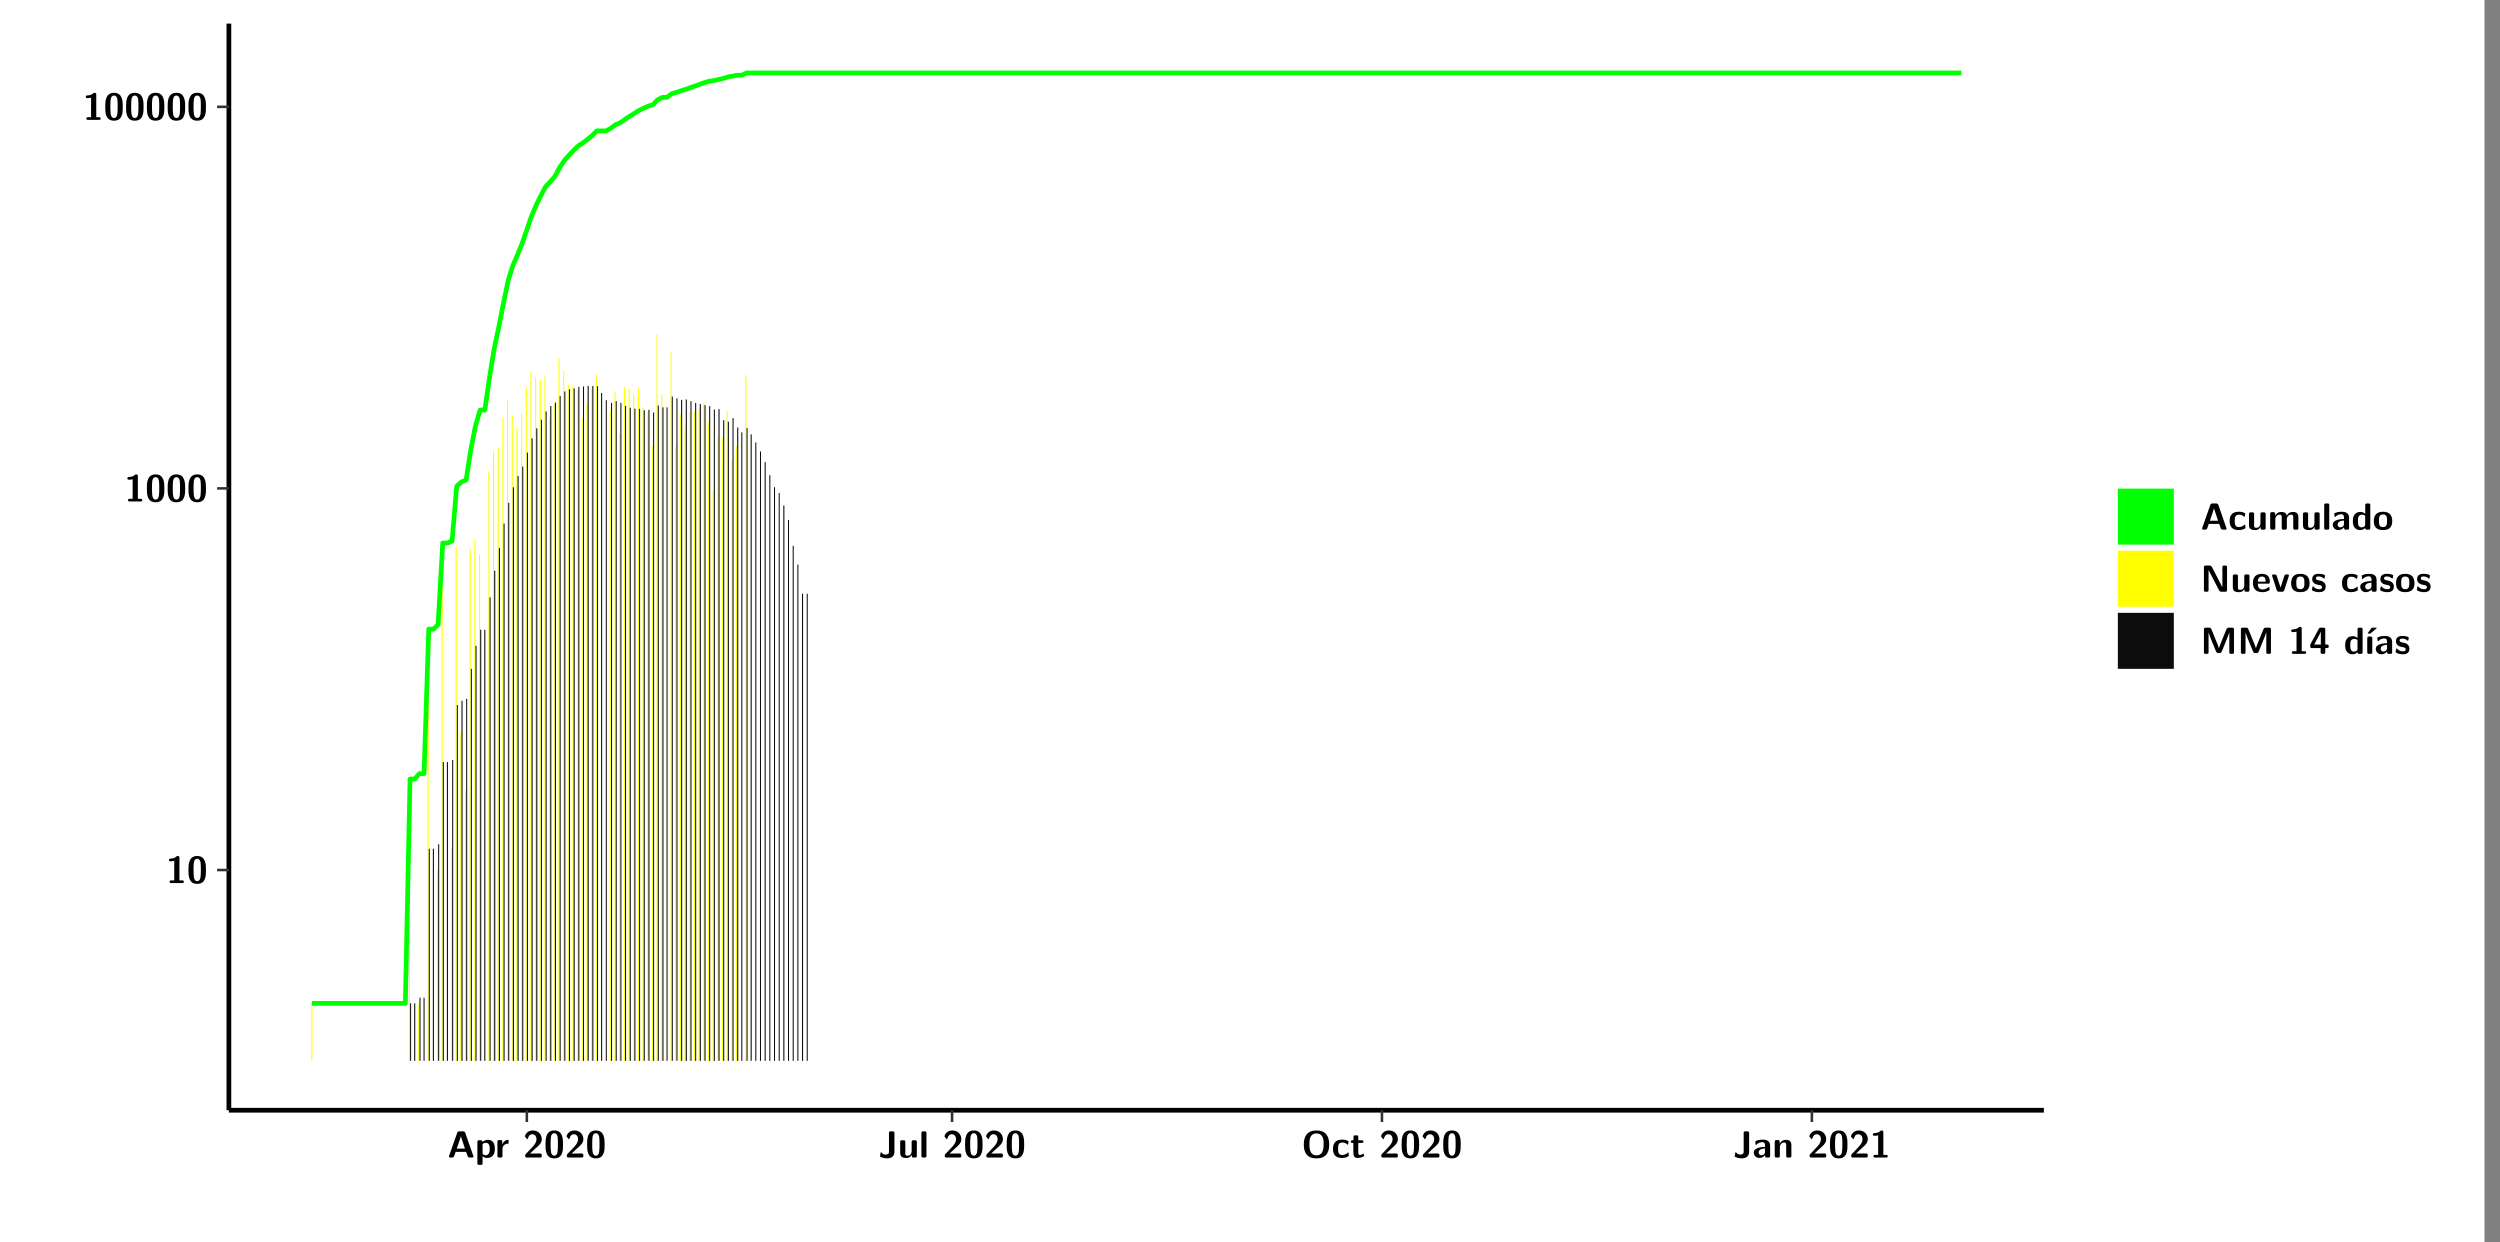 <?xml version="1.0" encoding="UTF-8"?>
<svg xmlns="http://www.w3.org/2000/svg" xmlns:xlink="http://www.w3.org/1999/xlink" width="579.653pt" height="288pt" viewBox="0 0 579.653 288" version="1.1">
<rect x="0" y="0" width="579.653" height="288" fill="#808080" stroke="none"/>
<defs>
<g>
<symbol overflow="visible" id="glyph0-0">
<path style="stroke:none;" d=""/>
</symbol>
<symbol overflow="visible" id="glyph0-1">
<path style="stroke:none;" d="M 3.109 -5.859 C 3.109 -6.016 3.109 -6.281 2.719 -6.281 C 2.547 -6.281 2.516 -6.266 2.406 -6.156 C 2.25 -6.016 1.922 -5.688 1.047 -5.672 C 0.891 -5.672 0.672 -5.609 0.672 -5.359 C 0.672 -5.047 0.969 -5.047 1.094 -5.047 C 1.344 -5.047 1.656 -5.078 1.906 -5.156 L 1.906 -0.625 L 1.234 -0.625 C 1.109 -0.625 0.812 -0.625 0.812 -0.312 C 0.812 0 1.109 0 1.234 0 L 3.719 0 C 3.828 0 4.141 0 4.141 -0.312 C 4.141 -0.625 3.828 -0.625 3.719 -0.625 L 3.109 -0.625 Z M 3.109 -5.859 "/>
</symbol>
<symbol overflow="visible" id="glyph0-2">
<path style="stroke:none;" d="M 4.438 -3 C 4.438 -4.203 4.438 -6.281 2.406 -6.281 C 0.375 -6.281 0.375 -4.219 0.375 -3 C 0.375 -1.812 0.375 0.188 2.406 0.188 C 4.438 0.188 4.438 -1.781 4.438 -3 Z M 2.406 -0.438 C 1.75 -0.438 1.656 -1.25 1.625 -1.484 C 1.562 -1.953 1.562 -2.766 1.562 -3.125 C 1.562 -3.641 1.562 -4.203 1.625 -4.641 C 1.641 -4.875 1.734 -5.641 2.406 -5.641 C 3.047 -5.641 3.156 -4.906 3.188 -4.734 C 3.25 -4.281 3.25 -3.594 3.25 -3.125 C 3.25 -2.625 3.25 -1.953 3.188 -1.469 C 3.156 -1.234 3.062 -0.438 2.406 -0.438 Z M 2.406 -0.438 "/>
</symbol>
<symbol overflow="visible" id="glyph0-3">
<path style="stroke:none;" d="M 4.156 -5.703 C 4.031 -6.078 3.766 -6.078 3.594 -6.078 L 2.828 -6.078 C 2.641 -6.078 2.391 -6.078 2.266 -5.703 L 0.406 -0.406 C 0.375 -0.297 0.375 -0.281 0.375 -0.234 C 0.375 0 0.594 0 0.703 0 L 1.031 0 C 1.188 0 1.453 0 1.578 -0.344 L 1.922 -1.328 L 4.344 -1.328 L 4.641 -0.484 C 4.75 -0.172 4.812 0 5.234 0 L 5.703 0 C 5.828 0 6.047 0 6.047 -0.234 C 6.047 -0.281 6.047 -0.297 6 -0.406 Z M 2.812 -3.938 C 2.938 -4.328 3.062 -4.656 3.125 -4.969 L 3.141 -4.969 C 3.188 -4.766 3.188 -4.75 3.25 -4.547 L 4.078 -2.078 L 2.188 -2.078 Z M 2.812 -3.938 "/>
</symbol>
<symbol overflow="visible" id="glyph0-4">
<path style="stroke:none;" d="M 1.734 -0.344 C 2.125 0.094 2.609 0.094 2.719 0.094 C 4.578 0.094 4.578 -1.594 4.578 -2.031 C 4.578 -2.453 4.578 -4.109 3 -4.109 C 2.484 -4.109 2.016 -3.906 1.703 -3.609 C 1.703 -3.922 1.578 -4.016 1.281 -4.016 L 0.953 -4.016 C 0.641 -4.016 0.531 -3.922 0.531 -3.594 L 0.531 1.281 C 0.531 1.594 0.625 1.703 0.953 1.703 L 1.312 1.703 C 1.641 1.703 1.734 1.594 1.734 1.281 Z M 1.734 -3.141 C 1.828 -3.219 2.109 -3.422 2.484 -3.422 C 3.391 -3.422 3.391 -2.391 3.391 -2 C 3.391 -1.656 3.391 -0.531 2.406 -0.531 C 2.203 -0.531 2.047 -0.609 1.938 -0.688 C 1.734 -0.828 1.734 -0.875 1.734 -1.031 Z M 1.734 -3.141 "/>
</symbol>
<symbol overflow="visible" id="glyph0-5">
<path style="stroke:none;" d="M 1.703 -2.016 C 1.703 -2.844 2.391 -3.188 2.938 -3.219 C 3.109 -3.234 3.125 -3.234 3.125 -3.469 L 3.125 -3.875 C 3.125 -4.047 3.125 -4.109 2.969 -4.109 C 2.719 -4.109 2.078 -4.031 1.672 -3.078 L 1.656 -3.078 L 1.656 -3.641 C 1.656 -3.922 1.594 -4.062 1.234 -4.062 L 0.953 -4.062 C 0.641 -4.062 0.531 -3.969 0.531 -3.641 L 0.531 -0.422 C 0.531 -0.109 0.625 0 0.953 0 L 1.281 0 C 1.609 0 1.703 -0.109 1.703 -0.422 Z M 1.703 -2.016 "/>
</symbol>
<symbol overflow="visible" id="glyph0-6">
<path style="stroke:none;" d="M 0.562 -0.75 C 0.484 -0.656 0.484 -0.641 0.484 -0.484 L 0.484 -0.422 C 0.484 -0.109 0.578 0 0.906 0 L 3.906 0 C 4.25 0 4.328 -0.109 4.328 -0.422 L 4.328 -0.531 C 4.328 -0.672 4.328 -0.828 4.141 -0.906 C 4.078 -0.953 3.797 -0.953 3.625 -0.953 C 3.438 -0.953 3.219 -0.938 3.031 -0.938 L 1.609 -0.938 L 2.766 -2.031 C 2.906 -2.141 3.234 -2.422 3.359 -2.547 C 3.844 -3.016 4.328 -3.484 4.328 -4.266 C 4.328 -5.328 3.562 -6.281 2.266 -6.281 C 1.969 -6.281 1.469 -6.234 1.047 -5.891 C 0.969 -5.828 0.562 -5.516 0.406 -4.922 L 0.844 -4.359 C 0.891 -4.297 0.922 -4.266 0.984 -4.266 C 1.062 -4.266 1.078 -4.328 1.109 -4.422 C 1.281 -5.031 1.578 -5.406 2.141 -5.406 C 2.828 -5.406 3.109 -4.781 3.109 -4.25 C 3.109 -3.688 2.766 -3.094 2.25 -2.531 Z M 0.562 -0.75 "/>
</symbol>
<symbol overflow="visible" id="glyph0-7">
<path style="stroke:none;" d="M 3.75 -5.656 C 3.75 -5.938 3.688 -6.078 3.328 -6.078 L 2.906 -6.078 C 2.562 -6.078 2.484 -5.969 2.484 -5.656 L 2.484 -1.359 C 2.484 -1.172 2.484 -0.688 1.703 -0.688 C 1.203 -0.688 0.922 -0.969 0.797 -1.125 C 0.734 -1.203 0.703 -1.234 0.656 -1.234 C 0.562 -1.234 0.547 -1.141 0.531 -1.062 C 0.484 -0.781 0.406 -0.328 0.406 -0.297 C 0.406 -0.203 0.453 -0.188 0.625 -0.109 C 1.141 0.109 1.672 0.188 2.062 0.188 C 3 0.188 3.75 -0.281 3.75 -1.312 Z M 3.75 -5.656 "/>
</symbol>
<symbol overflow="visible" id="glyph0-8">
<path style="stroke:none;" d="M 4.391 -3.594 C 4.391 -3.875 4.328 -4.016 3.969 -4.016 L 3.609 -4.016 C 3.281 -4.016 3.188 -3.906 3.188 -3.594 L 3.188 -1.516 C 3.188 -0.938 2.891 -0.438 2.266 -0.438 C 1.766 -0.438 1.719 -0.562 1.719 -1.031 L 1.719 -3.594 C 1.719 -3.875 1.656 -4.016 1.297 -4.016 L 0.953 -4.016 C 0.625 -4.016 0.531 -3.922 0.531 -3.594 L 0.531 -1.109 C 0.531 -0.172 1.031 0.094 1.953 0.094 C 2.188 0.094 2.812 0.094 3.219 -0.656 L 3.219 -0.422 C 3.219 -0.141 3.281 0 3.641 0 L 3.969 0 C 4.297 0 4.391 -0.109 4.391 -0.422 Z M 4.391 -3.594 "/>
</symbol>
<symbol overflow="visible" id="glyph0-9">
<path style="stroke:none;" d="M 1.703 -5.656 C 1.703 -5.938 1.641 -6.078 1.281 -6.078 L 0.953 -6.078 C 0.641 -6.078 0.531 -5.984 0.531 -5.656 L 0.531 -0.422 C 0.531 -0.109 0.625 0 0.953 0 L 1.281 0 C 1.609 0 1.703 -0.109 1.703 -0.422 Z M 1.703 -5.656 "/>
</symbol>
<symbol overflow="visible" id="glyph0-10">
<path style="stroke:none;" d="M 6.422 -3 C 6.422 -4.766 5.781 -6.281 3.484 -6.281 C 1.047 -6.281 0.531 -4.609 0.531 -3 C 0.531 -1.359 1.109 0.188 3.469 0.188 C 5.734 0.188 6.422 -1.203 6.422 -3 Z M 3.484 -0.516 C 1.828 -0.516 1.828 -2.344 1.828 -3.141 C 1.828 -3.906 1.828 -5.594 3.469 -5.594 C 5.125 -5.594 5.125 -3.922 5.125 -3.141 C 5.125 -2.359 5.125 -0.516 3.484 -0.516 Z M 3.484 -0.516 "/>
</symbol>
<symbol overflow="visible" id="glyph0-11">
<path style="stroke:none;" d="M 4 -0.438 C 4 -0.531 3.969 -0.938 3.953 -1.047 C 3.953 -1.078 3.938 -1.172 3.844 -1.172 C 3.812 -1.172 3.797 -1.172 3.703 -1.078 C 3.562 -0.953 3.141 -0.594 2.422 -0.594 C 1.516 -0.594 1.516 -1.469 1.516 -2.031 C 1.516 -2.75 1.562 -3.484 2.453 -3.484 C 3.031 -3.484 3.266 -3.344 3.578 -3.078 C 3.688 -2.984 3.703 -2.984 3.734 -2.984 C 3.828 -2.984 3.844 -3.062 3.844 -3.094 C 3.859 -3.172 3.953 -3.656 3.953 -3.703 C 3.953 -3.781 3.891 -3.812 3.75 -3.891 C 3.328 -4.078 3.062 -4.156 2.453 -4.156 C 1.141 -4.156 0.328 -3.547 0.328 -2.016 C 0.328 -0.562 1.078 0.094 2.406 0.094 C 2.641 0.094 3.172 0.094 3.75 -0.203 C 4 -0.344 4 -0.344 4 -0.438 Z M 4 -0.438 "/>
</symbol>
<symbol overflow="visible" id="glyph0-12">
<path style="stroke:none;" d="M 1.906 -3.391 L 2.688 -3.391 C 2.797 -3.391 3.109 -3.391 3.109 -3.703 C 3.109 -4.016 2.797 -4.016 2.688 -4.016 L 1.906 -4.016 L 1.906 -4.75 C 1.906 -5.016 1.844 -5.156 1.484 -5.156 L 1.219 -5.156 C 0.906 -5.156 0.797 -5.062 0.797 -4.75 L 0.797 -4.016 L 0.594 -4.016 C 0.5 -4.016 0.172 -4.016 0.172 -3.703 C 0.172 -3.391 0.484 -3.391 0.594 -3.391 L 0.766 -3.391 L 0.766 -1.172 C 0.766 -0.281 1.094 0.094 1.688 0.094 C 1.766 0.094 2.156 0.094 2.609 -0.047 C 2.766 -0.094 3.266 -0.25 3.266 -0.406 C 3.266 -0.438 3.25 -0.5 3.203 -0.688 C 3.156 -0.859 3.141 -0.906 3.062 -0.906 C 3.016 -0.906 3 -0.906 2.953 -0.844 C 2.859 -0.781 2.625 -0.594 2.25 -0.594 C 2.047 -0.594 1.906 -0.734 1.906 -1.312 Z M 1.906 -3.391 "/>
</symbol>
<symbol overflow="visible" id="glyph0-13">
<path style="stroke:none;" d="M 4.062 -2.766 C 4.062 -4.156 2.734 -4.156 2.297 -4.156 C 1.891 -4.156 1.453 -4.125 0.859 -3.891 C 0.672 -3.797 0.625 -3.781 0.625 -3.688 C 0.625 -3.625 0.688 -3.109 0.688 -3.047 C 0.703 -2.984 0.75 -2.938 0.812 -2.938 C 0.844 -2.938 0.875 -2.969 0.906 -3 C 1.281 -3.391 1.719 -3.578 2.266 -3.578 C 2.734 -3.578 2.875 -3.297 2.875 -2.781 L 2.875 -2.469 C 2.562 -2.469 0.266 -2.453 0.266 -1.172 C 0.266 -0.547 0.766 0.094 1.531 0.094 C 1.828 0.094 2.484 0.016 2.906 -0.594 L 2.906 -0.422 C 2.906 -0.141 2.969 0 3.328 0 L 3.641 0 C 3.984 0 4.062 -0.109 4.062 -0.422 Z M 2.875 -1.344 C 2.875 -0.531 2.047 -0.531 2.016 -0.531 C 1.641 -0.531 1.406 -0.844 1.406 -1.188 C 1.406 -2.047 2.625 -2.109 2.875 -2.109 Z M 2.875 -1.344 "/>
</symbol>
<symbol overflow="visible" id="glyph0-14">
<path style="stroke:none;" d="M 4.391 -2.844 C 4.391 -3.75 4 -4.109 3.109 -4.109 C 2.188 -4.109 1.781 -3.438 1.672 -3.203 L 1.672 -3.641 C 1.672 -3.922 1.609 -4.062 1.25 -4.062 L 0.953 -4.062 C 0.625 -4.062 0.531 -3.969 0.531 -3.641 L 0.531 -0.422 C 0.531 -0.109 0.625 0 0.953 0 L 1.297 0 C 1.625 0 1.719 -0.109 1.719 -0.422 L 1.719 -2.359 C 1.719 -3.125 2.219 -3.484 2.688 -3.484 C 3.109 -3.484 3.188 -3.281 3.188 -2.828 L 3.188 -0.422 C 3.188 -0.141 3.25 0 3.609 0 L 3.969 0 C 4.297 0 4.391 -0.109 4.391 -0.422 Z M 4.391 -2.844 "/>
</symbol>
<symbol overflow="visible" id="glyph0-15">
<path style="stroke:none;" d="M 7.062 -2.844 C 7.062 -3.75 6.672 -4.109 5.781 -4.109 C 5.156 -4.109 4.688 -3.828 4.359 -3.25 C 4.219 -4.078 3.484 -4.109 3.109 -4.109 C 2.938 -4.109 2.578 -4.109 2.188 -3.828 C 1.906 -3.625 1.734 -3.344 1.672 -3.203 L 1.672 -3.641 C 1.672 -3.922 1.609 -4.062 1.25 -4.062 L 0.953 -4.062 C 0.625 -4.062 0.531 -3.969 0.531 -3.641 L 0.531 -0.422 C 0.531 -0.109 0.625 0 0.953 0 L 1.297 0 C 1.625 0 1.719 -0.109 1.719 -0.422 L 1.719 -2.359 C 1.719 -3.141 2.25 -3.484 2.688 -3.484 C 3.109 -3.484 3.203 -3.297 3.203 -2.828 L 3.203 -0.422 C 3.203 -0.109 3.297 0 3.625 0 L 3.969 0 C 4.297 0 4.391 -0.109 4.391 -0.422 L 4.391 -2.359 C 4.391 -3.141 4.922 -3.484 5.359 -3.484 C 5.781 -3.484 5.875 -3.297 5.875 -2.828 L 5.875 -0.422 C 5.875 -0.109 5.969 0 6.297 0 L 6.641 0 C 6.984 0 7.062 -0.109 7.062 -0.422 Z M 7.062 -2.844 "/>
</symbol>
<symbol overflow="visible" id="glyph0-16">
<path style="stroke:none;" d="M 4.375 -5.656 C 4.375 -5.938 4.312 -6.078 3.953 -6.078 L 3.625 -6.078 C 3.297 -6.078 3.203 -5.969 3.203 -5.656 L 3.203 -3.672 C 2.812 -4.047 2.375 -4.109 2.109 -4.109 C 0.328 -4.109 0.328 -2.422 0.328 -2 C 0.328 -1.594 0.328 0.094 2.062 0.094 C 2.422 0.094 2.812 -0.016 3.188 -0.406 C 3.188 -0.094 3.297 0 3.609 0 L 3.953 0 C 4.281 0 4.375 -0.109 4.375 -0.422 Z M 3.188 -1.094 C 3.188 -0.953 3.188 -0.875 2.922 -0.688 C 2.703 -0.547 2.5 -0.531 2.406 -0.531 C 1.516 -0.531 1.516 -1.344 1.516 -2 C 1.516 -2.656 1.516 -3.484 2.5 -3.484 C 2.75 -3.484 2.984 -3.391 3.188 -3.203 Z M 3.188 -1.094 "/>
</symbol>
<symbol overflow="visible" id="glyph0-17">
<path style="stroke:none;" d="M 4.547 -1.969 C 4.547 -3.406 3.844 -4.156 2.406 -4.156 C 0.953 -4.156 0.266 -3.391 0.266 -1.969 C 0.266 -0.547 1.031 0.094 2.406 0.094 C 3.781 0.094 4.547 -0.531 4.547 -1.969 Z M 2.406 -0.594 C 1.469 -0.594 1.469 -1.375 1.469 -2.078 C 1.469 -2.75 1.469 -3.531 2.406 -3.531 C 3.344 -3.531 3.344 -2.766 3.344 -2.078 C 3.344 -1.391 3.344 -0.594 2.406 -0.594 Z M 2.406 -0.594 "/>
</symbol>
<symbol overflow="visible" id="glyph0-18">
<path style="stroke:none;" d="M 2.656 -5.734 C 2.469 -6.078 2.203 -6.078 2.031 -6.078 L 1.219 -6.078 C 0.906 -6.078 0.797 -5.984 0.797 -5.656 L 0.797 -0.422 C 0.797 -0.109 0.891 0 1.219 0 L 1.453 0 C 1.781 0 1.875 -0.109 1.875 -0.422 L 1.875 -5.016 L 1.891 -5.016 L 4.297 -0.344 C 4.484 0 4.75 0 4.922 0 L 5.734 0 C 6.062 0 6.156 -0.109 6.156 -0.422 L 6.156 -5.656 C 6.156 -5.938 6.094 -6.078 5.734 -6.078 L 5.5 -6.078 C 5.156 -6.078 5.078 -5.969 5.078 -5.656 L 5.078 -1.062 L 5.062 -1.062 Z M 2.656 -5.734 "/>
</symbol>
<symbol overflow="visible" id="glyph0-19">
<path style="stroke:none;" d="M 3.781 -1.875 C 3.984 -1.875 4.203 -1.891 4.203 -2.281 C 4.203 -3.406 3.672 -4.156 2.359 -4.156 C 0.969 -4.156 0.266 -3.375 0.266 -2.047 C 0.266 -0.609 1.109 0.094 2.484 0.094 C 2.812 0.094 3.312 0.047 3.891 -0.234 C 4.078 -0.328 4.141 -0.359 4.141 -0.469 C 4.141 -0.531 4.125 -0.781 4.109 -0.844 C 4.078 -1.125 4.062 -1.125 3.984 -1.125 C 3.953 -1.125 3.938 -1.125 3.844 -1.047 C 3.328 -0.594 2.797 -0.531 2.516 -0.531 C 1.531 -0.531 1.422 -1.312 1.391 -1.875 Z M 1.406 -2.344 C 1.422 -2.875 1.609 -3.531 2.359 -3.531 C 3.062 -3.531 3.203 -3.031 3.219 -2.344 Z M 1.406 -2.344 "/>
</symbol>
<symbol overflow="visible" id="glyph0-20">
<path style="stroke:none;" d="M 4.109 -3.609 C 4.141 -3.719 4.141 -3.75 4.141 -3.766 C 4.141 -4.016 3.922 -4.016 3.797 -4.016 L 3.609 -4.016 C 3.25 -4.016 3.141 -3.891 3.062 -3.641 L 2.203 -0.984 L 1.328 -3.641 C 1.266 -3.828 1.203 -4.016 0.781 -4.016 L 0.578 -4.016 C 0.453 -4.016 0.234 -4.016 0.234 -3.766 C 0.234 -3.75 0.234 -3.719 0.266 -3.609 L 1.312 -0.375 C 1.438 0 1.703 0 1.859 0 L 2.5 0 C 2.672 0 2.938 0 3.062 -0.375 Z M 4.109 -3.609 "/>
</symbol>
<symbol overflow="visible" id="glyph0-21">
<path style="stroke:none;" d="M 3.469 -1.234 C 3.469 -1.734 3.203 -2.031 3.047 -2.172 C 2.703 -2.484 2.391 -2.547 2.031 -2.609 C 1.547 -2.703 1.188 -2.766 1.188 -3.109 C 1.188 -3.469 1.484 -3.547 1.828 -3.547 C 2.406 -3.547 2.719 -3.328 2.953 -3.125 C 3.047 -3.047 3.062 -3.047 3.094 -3.047 C 3.188 -3.047 3.203 -3.125 3.203 -3.156 C 3.219 -3.219 3.312 -3.719 3.312 -3.766 C 3.312 -3.906 2.844 -4.031 2.75 -4.062 C 2.406 -4.156 2.125 -4.156 1.891 -4.156 C 1.5 -4.156 0.328 -4.156 0.328 -2.906 C 0.328 -2.484 0.516 -2.219 0.75 -2 C 1.062 -1.734 1.406 -1.672 1.906 -1.562 C 2.156 -1.531 2.609 -1.453 2.609 -1.062 C 2.609 -0.656 2.266 -0.594 1.922 -0.594 C 1.531 -0.594 1.047 -0.703 0.625 -1.188 C 0.594 -1.234 0.562 -1.266 0.516 -1.266 C 0.422 -1.266 0.406 -1.188 0.391 -1.125 C 0.375 -1.016 0.266 -0.516 0.266 -0.422 C 0.266 -0.266 0.922 -0.062 0.922 -0.047 C 1.406 0.094 1.766 0.094 1.922 0.094 C 2.359 0.094 3.469 0.062 3.469 -1.234 Z M 3.469 -1.234 "/>
</symbol>
<symbol overflow="visible" id="glyph0-22">
<path style="stroke:none;" d="M 4.859 -2.859 C 4.688 -2.422 4.359 -1.609 4.281 -1.312 C 4.203 -1.625 3.844 -2.484 3.656 -2.953 L 2.531 -5.719 C 2.391 -6.078 2.109 -6.078 1.953 -6.078 L 1.219 -6.078 C 0.906 -6.078 0.797 -5.984 0.797 -5.656 L 0.797 -0.422 C 0.797 -0.109 0.891 0 1.219 0 L 1.453 0 C 1.781 0 1.875 -0.109 1.875 -0.422 L 1.875 -4.953 L 1.891 -4.953 C 1.984 -4.562 2.375 -3.578 2.578 -3.062 L 3.609 -0.562 C 3.766 -0.188 3.969 -0.188 4.266 -0.188 C 4.562 -0.188 4.781 -0.188 4.938 -0.562 L 6.062 -3.328 C 6.141 -3.531 6.625 -4.719 6.672 -4.953 L 6.688 -4.953 L 6.688 -0.422 C 6.688 -0.141 6.75 0 7.109 0 L 7.344 0 C 7.672 0 7.766 -0.109 7.766 -0.422 L 7.766 -5.656 C 7.766 -5.938 7.703 -6.078 7.344 -6.078 L 6.609 -6.078 C 6.391 -6.078 6.172 -6.062 6.016 -5.703 Z M 4.859 -2.859 "/>
</symbol>
<symbol overflow="visible" id="glyph0-23">
<path style="stroke:none;" d="M 0.344 -2.297 C 0.266 -2.172 0.266 -2.141 0.266 -1.984 L 0.266 -1.766 C 0.266 -1.484 0.328 -1.344 0.688 -1.344 L 2.672 -1.344 L 2.672 -0.422 C 2.672 -0.141 2.719 0 3.078 0 L 3.328 0 C 3.656 0 3.75 -0.109 3.75 -0.422 L 3.75 -1.344 L 4.125 -1.344 C 4.391 -1.344 4.547 -1.406 4.547 -1.75 C 4.547 -2.078 4.422 -2.172 4.125 -2.172 L 3.75 -2.172 L 3.75 -5.656 C 3.75 -5.984 3.656 -6.078 3.328 -6.078 L 2.688 -6.078 C 2.531 -6.078 2.391 -6.078 2.281 -5.875 Z M 1.188 -2.172 C 2.578 -4.75 2.672 -5.016 2.703 -5.156 L 2.719 -5.156 L 2.719 -2.172 Z M 1.188 -2.172 "/>
</symbol>
<symbol overflow="visible" id="glyph0-24">
<path style="stroke:none;" d="M 3.906 -5.844 C 3.953 -5.875 4 -5.922 4 -5.969 C 4 -6.078 3.906 -6.078 3.766 -6.078 L 3.047 -6.078 C 2.875 -6.078 2.859 -6.078 2.781 -5.984 L 2.031 -4.953 C 1.953 -4.859 1.953 -4.844 1.953 -4.828 C 1.953 -4.703 2.047 -4.703 2.188 -4.703 L 2.516 -4.703 Z M 3.906 -5.844 "/>
</symbol>
<symbol overflow="visible" id="glyph0-25">
<path style="stroke:none;" d="M 1.703 -3.594 C 1.703 -3.875 1.641 -4.016 1.281 -4.016 L 0.953 -4.016 C 0.641 -4.016 0.531 -3.922 0.531 -3.594 L 0.531 -0.422 C 0.531 -0.109 0.625 0 0.953 0 L 1.281 0 C 1.609 0 1.703 -0.109 1.703 -0.422 Z M 1.703 -3.594 "/>
</symbol>
</g>
<clipPath id="clip1">
  <path d="M 0 0 L 576.008 0 L 576.008 288 L 0 288 Z M 0 0 "/>
</clipPath>
<clipPath id="clip2">
  <path d="M 53.07 5.477 L 473.898 5.477 L 473.898 257.414 L 53.07 257.414 Z M 53.07 5.477 "/>
</clipPath>
</defs>
<g id="surface1">
<g clip-path="url(#clip1)" clip-rule="nonzero">
<path style="fill-rule:nonzero;fill:rgb(100%,100%,100%);fill-opacity:1;stroke-width:0.598;stroke-linecap:round;stroke-linejoin:round;stroke:rgb(100%,100%,100%);stroke-opacity:1;stroke-miterlimit:10;" d="M 0 0 L 0 288.004 L 576.008 288.004 L 576.008 0 Z M 0 0 " transform="matrix(1,0,0,-1,0,288)"/>
</g>
<g clip-path="url(#clip2)" clip-rule="nonzero">
<path style=" stroke:none;fill-rule:nonzero;fill:rgb(100%,100%,100%);fill-opacity:1;" d="M 53.07 257.414 L 53.07 5.477 L 473.898 5.477 L 473.898 257.414 Z M 53.07 257.414 "/>
</g>
<path style=" stroke:none;fill-rule:nonzero;fill:rgb(100%,100%,0%);fill-opacity:1;" d="M 72.199 245.969 L 72.199 232.648 L 72.438 232.648 L 72.438 245.969 Z M 72.199 245.969 "/>
<path style=" stroke:none;fill-rule:nonzero;fill:rgb(100%,100%,0%);fill-opacity:1;" d="M 94.816 245.969 L 94.816 181.945 L 95.055 181.945 L 95.055 245.969 Z M 94.816 245.969 "/>
<path style=" stroke:none;fill-rule:nonzero;fill:rgb(4.999%,4.999%,4.999%);fill-opacity:1;" d="M 95.086 245.969 L 95.086 232.648 L 95.324 232.648 L 95.324 245.969 Z M 95.086 245.969 "/>
<path style=" stroke:none;fill-rule:nonzero;fill:rgb(4.999%,4.999%,4.999%);fill-opacity:1;" d="M 96.031 245.969 L 96.031 232.648 L 96.281 232.648 L 96.281 245.969 Z M 96.031 245.969 "/>
<path style=" stroke:none;fill-rule:nonzero;fill:rgb(100%,100%,0%);fill-opacity:1;" d="M 96.977 245.969 L 96.977 232.648 L 97.227 232.648 L 97.227 245.969 Z M 96.977 245.969 "/>
<path style=" stroke:none;fill-rule:nonzero;fill:rgb(4.999%,4.999%,4.999%);fill-opacity:1;" d="M 97.258 245.969 L 97.258 231.32 L 97.496 231.32 L 97.496 245.969 Z M 97.258 245.969 "/>
<path style=" stroke:none;fill-rule:nonzero;fill:rgb(4.999%,4.999%,4.999%);fill-opacity:1;" d="M 98.203 245.969 L 98.203 231.32 L 98.441 231.32 L 98.441 245.969 Z M 98.203 245.969 "/>
<path style=" stroke:none;fill-rule:nonzero;fill:rgb(100%,100%,0%);fill-opacity:1;" d="M 99.148 245.969 L 99.148 149.566 L 99.387 149.566 L 99.387 245.969 Z M 99.148 245.969 "/>
<path style=" stroke:none;fill-rule:nonzero;fill:rgb(4.999%,4.999%,4.999%);fill-opacity:1;" d="M 99.418 245.969 L 99.418 196.789 L 99.656 196.789 L 99.656 245.969 Z M 99.418 245.969 "/>
<path style=" stroke:none;fill-rule:nonzero;fill:rgb(4.999%,4.999%,4.999%);fill-opacity:1;" d="M 100.363 245.969 L 100.363 196.789 L 100.613 196.789 L 100.613 245.969 Z M 100.363 245.969 "/>
<path style=" stroke:none;fill-rule:nonzero;fill:rgb(100%,100%,0%);fill-opacity:1;" d="M 101.312 245.969 L 101.312 201.723 L 101.559 201.723 L 101.559 245.969 Z M 101.312 245.969 "/>
<path style=" stroke:none;fill-rule:nonzero;fill:rgb(4.999%,4.999%,4.999%);fill-opacity:1;" d="M 101.59 245.969 L 101.59 195.754 L 101.828 195.754 L 101.828 245.969 Z M 101.59 245.969 "/>
<path style=" stroke:none;fill-rule:nonzero;fill:rgb(100%,100%,0%);fill-opacity:1;" d="M 102.398 245.969 L 102.398 134.902 L 102.645 134.902 L 102.645 245.969 Z M 102.398 245.969 "/>
<path style=" stroke:none;fill-rule:nonzero;fill:rgb(4.999%,4.999%,4.999%);fill-opacity:1;" d="M 102.668 245.969 L 102.668 176.695 L 102.914 176.695 L 102.914 245.969 Z M 102.668 245.969 "/>
<path style=" stroke:none;fill-rule:nonzero;fill:rgb(4.999%,4.999%,4.999%);fill-opacity:1;" d="M 103.613 245.969 L 103.613 176.695 L 103.863 176.695 L 103.863 245.969 Z M 103.613 245.969 "/>
<path style=" stroke:none;fill-rule:nonzero;fill:rgb(100%,100%,0%);fill-opacity:1;" d="M 104.57 245.969 L 104.57 196.68 L 104.809 196.68 L 104.809 245.969 Z M 104.57 245.969 "/>
<path style=" stroke:none;fill-rule:nonzero;fill:rgb(4.999%,4.999%,4.999%);fill-opacity:1;" d="M 104.84 245.969 L 104.84 176.219 L 105.078 176.219 L 105.078 245.969 Z M 104.84 245.969 "/>
<path style=" stroke:none;fill-rule:nonzero;fill:rgb(100%,100%,0%);fill-opacity:1;" d="M 105.645 245.969 L 105.645 126.645 L 105.895 126.645 L 105.895 245.969 Z M 105.645 245.969 "/>
<path style=" stroke:none;fill-rule:nonzero;fill:rgb(4.999%,4.999%,4.999%);fill-opacity:1;" d="M 105.926 245.969 L 105.926 163.457 L 106.164 163.457 L 106.164 245.969 Z M 105.926 245.969 "/>
<path style=" stroke:none;fill-rule:nonzero;fill:rgb(100%,100%,0%);fill-opacity:1;" d="M 106.73 245.969 L 106.73 169.684 L 106.98 169.684 L 106.98 245.969 Z M 106.73 245.969 "/>
<path style=" stroke:none;fill-rule:nonzero;fill:rgb(4.999%,4.999%,4.999%);fill-opacity:1;" d="M 107 245.969 L 107 162.488 L 107.25 162.488 L 107.25 245.969 Z M 107 245.969 "/>
<path style=" stroke:none;fill-rule:nonzero;fill:rgb(100%,100%,0%);fill-opacity:1;" d="M 107.816 245.969 L 107.816 183.371 L 108.055 183.371 L 108.055 245.969 Z M 107.816 245.969 "/>
<path style=" stroke:none;fill-rule:nonzero;fill:rgb(4.999%,4.999%,4.999%);fill-opacity:1;" d="M 108.086 245.969 L 108.086 162.031 L 108.324 162.031 L 108.324 245.969 Z M 108.086 245.969 "/>
<path style=" stroke:none;fill-rule:nonzero;fill:rgb(100%,100%,0%);fill-opacity:1;" d="M 108.902 245.969 L 108.902 127.309 L 109.141 127.309 L 109.141 245.969 Z M 108.902 245.969 "/>
<path style=" stroke:none;fill-rule:nonzero;fill:rgb(4.999%,4.999%,4.999%);fill-opacity:1;" d="M 109.172 245.969 L 109.172 155.086 L 109.41 155.086 L 109.41 245.969 Z M 109.172 245.969 "/>
<path style=" stroke:none;fill-rule:nonzero;fill:rgb(100%,100%,0%);fill-opacity:1;" d="M 109.98 245.969 L 109.98 125.188 L 110.227 125.188 L 110.227 245.969 Z M 109.98 245.969 "/>
<path style=" stroke:none;fill-rule:nonzero;fill:rgb(4.999%,4.999%,4.999%);fill-opacity:1;" d="M 110.246 245.969 L 110.246 149.738 L 110.496 149.738 L 110.496 245.969 Z M 110.246 245.969 "/>
<path style=" stroke:none;fill-rule:nonzero;fill:rgb(100%,100%,0%);fill-opacity:1;" d="M 111.066 245.969 L 111.066 128.586 L 111.312 128.586 L 111.312 245.969 Z M 111.066 245.969 "/>
<path style=" stroke:none;fill-rule:nonzero;fill:rgb(4.999%,4.999%,4.999%);fill-opacity:1;" d="M 111.332 245.969 L 111.332 146 L 111.582 146 L 111.582 245.969 Z M 111.332 245.969 "/>
<path style=" stroke:none;fill-rule:nonzero;fill:rgb(4.999%,4.999%,4.999%);fill-opacity:1;" d="M 112.281 245.969 L 112.281 146.02 L 112.531 146.02 L 112.531 245.969 Z M 112.281 245.969 "/>
<path style=" stroke:none;fill-rule:nonzero;fill:rgb(100%,100%,0%);fill-opacity:1;" d="M 113.238 245.969 L 113.238 109.438 L 113.477 109.438 L 113.477 245.969 Z M 113.238 245.969 "/>
<path style=" stroke:none;fill-rule:nonzero;fill:rgb(4.999%,4.999%,4.999%);fill-opacity:1;" d="M 113.504 245.969 L 113.504 138.488 L 113.746 138.488 L 113.746 245.969 Z M 113.504 245.969 "/>
<path style=" stroke:none;fill-rule:nonzero;fill:rgb(100%,100%,0%);fill-opacity:1;" d="M 114.312 245.969 L 114.312 104.547 L 114.562 104.547 L 114.562 245.969 Z M 114.312 245.969 "/>
<path style=" stroke:none;fill-rule:nonzero;fill:rgb(4.999%,4.999%,4.999%);fill-opacity:1;" d="M 114.582 245.969 L 114.582 132.332 L 114.832 132.332 L 114.832 245.969 Z M 114.582 245.969 "/>
<path style=" stroke:none;fill-rule:nonzero;fill:rgb(100%,100%,0%);fill-opacity:1;" d="M 115.398 245.969 L 115.398 103.648 L 115.648 103.648 L 115.648 245.969 Z M 115.398 245.969 "/>
<path style=" stroke:none;fill-rule:nonzero;fill:rgb(4.999%,4.999%,4.999%);fill-opacity:1;" d="M 115.668 245.969 L 115.668 127.031 L 115.918 127.031 L 115.918 245.969 Z M 115.668 245.969 "/>
<path style=" stroke:none;fill-rule:nonzero;fill:rgb(100%,100%,0%);fill-opacity:1;" d="M 116.484 245.969 L 116.484 96.895 L 116.723 96.895 L 116.723 245.969 Z M 116.484 245.969 "/>
<path style=" stroke:none;fill-rule:nonzero;fill:rgb(4.999%,4.999%,4.999%);fill-opacity:1;" d="M 116.754 245.969 L 116.754 121.383 L 116.992 121.383 L 116.992 245.969 Z M 116.754 245.969 "/>
<path style=" stroke:none;fill-rule:nonzero;fill:rgb(100%,100%,0%);fill-opacity:1;" d="M 117.57 245.969 L 117.57 92.602 L 117.809 92.602 L 117.809 245.969 Z M 117.57 245.969 "/>
<path style=" stroke:none;fill-rule:nonzero;fill:rgb(4.999%,4.999%,4.999%);fill-opacity:1;" d="M 117.84 245.969 L 117.84 116.582 L 118.078 116.582 L 118.078 245.969 Z M 117.84 245.969 "/>
<path style=" stroke:none;fill-rule:nonzero;fill:rgb(100%,100%,0%);fill-opacity:1;" d="M 118.648 245.969 L 118.648 96.238 L 118.895 96.238 L 118.895 245.969 Z M 118.648 245.969 "/>
<path style=" stroke:none;fill-rule:nonzero;fill:rgb(4.999%,4.999%,4.999%);fill-opacity:1;" d="M 118.914 245.969 L 118.914 112.984 L 119.164 112.984 L 119.164 245.969 Z M 118.914 245.969 "/>
<path style=" stroke:none;fill-rule:nonzero;fill:rgb(100%,100%,0%);fill-opacity:1;" d="M 119.734 245.969 L 119.734 99.254 L 119.98 99.254 L 119.98 245.969 Z M 119.734 245.969 "/>
<path style=" stroke:none;fill-rule:nonzero;fill:rgb(4.999%,4.999%,4.999%);fill-opacity:1;" d="M 120 245.969 L 120 110.383 L 120.25 110.383 L 120.25 245.969 Z M 120 245.969 "/>
<path style=" stroke:none;fill-rule:nonzero;fill:rgb(100%,100%,0%);fill-opacity:1;" d="M 120.82 245.969 L 120.82 95.797 L 121.059 95.797 L 121.059 245.969 Z M 120.82 245.969 "/>
<path style=" stroke:none;fill-rule:nonzero;fill:rgb(4.999%,4.999%,4.999%);fill-opacity:1;" d="M 121.086 245.969 L 121.086 108.172 L 121.328 108.172 L 121.328 245.969 Z M 121.086 245.969 "/>
<path style=" stroke:none;fill-rule:nonzero;fill:rgb(100%,100%,0%);fill-opacity:1;" d="M 121.906 245.969 L 121.906 89.801 L 122.145 89.801 L 122.145 245.969 Z M 121.906 245.969 "/>
<path style=" stroke:none;fill-rule:nonzero;fill:rgb(4.999%,4.999%,4.999%);fill-opacity:1;" d="M 122.172 245.969 L 122.172 104.945 L 122.414 104.945 L 122.414 245.969 Z M 122.172 245.969 "/>
<path style=" stroke:none;fill-rule:nonzero;fill:rgb(100%,100%,0%);fill-opacity:1;" d="M 122.98 245.969 L 122.98 86.156 L 123.23 86.156 L 123.23 245.969 Z M 122.98 245.969 "/>
<path style=" stroke:none;fill-rule:nonzero;fill:rgb(4.999%,4.999%,4.999%);fill-opacity:1;" d="M 123.25 245.969 L 123.25 101.625 L 123.5 101.625 L 123.5 245.969 Z M 123.25 245.969 "/>
<path style=" stroke:none;fill-rule:nonzero;fill:rgb(100%,100%,0%);fill-opacity:1;" d="M 124.066 245.969 L 124.066 87.75 L 124.316 87.75 L 124.316 245.969 Z M 124.066 245.969 "/>
<path style=" stroke:none;fill-rule:nonzero;fill:rgb(4.999%,4.999%,4.999%);fill-opacity:1;" d="M 124.336 245.969 L 124.336 99.305 L 124.586 99.305 L 124.586 245.969 Z M 124.336 245.969 "/>
<path style=" stroke:none;fill-rule:nonzero;fill:rgb(100%,100%,0%);fill-opacity:1;" d="M 125.152 245.969 L 125.152 88.078 L 125.391 88.078 L 125.391 245.969 Z M 125.152 245.969 "/>
<path style=" stroke:none;fill-rule:nonzero;fill:rgb(4.999%,4.999%,4.999%);fill-opacity:1;" d="M 125.422 245.969 L 125.422 97.301 L 125.66 97.301 L 125.66 245.969 Z M 125.422 245.969 "/>
<path style=" stroke:none;fill-rule:nonzero;fill:rgb(100%,100%,0%);fill-opacity:1;" d="M 126.238 245.969 L 126.238 87.289 L 126.477 87.289 L 126.477 245.969 Z M 126.238 245.969 "/>
<path style=" stroke:none;fill-rule:nonzero;fill:rgb(4.999%,4.999%,4.999%);fill-opacity:1;" d="M 126.508 245.969 L 126.508 95.371 L 126.746 95.371 L 126.746 245.969 Z M 126.508 245.969 "/>
<path style=" stroke:none;fill-rule:nonzero;fill:rgb(100%,100%,0%);fill-opacity:1;" d="M 127.312 245.969 L 127.312 96.773 L 127.562 96.773 L 127.562 245.969 Z M 127.312 245.969 "/>
<path style=" stroke:none;fill-rule:nonzero;fill:rgb(4.999%,4.999%,4.999%);fill-opacity:1;" d="M 127.582 245.969 L 127.582 94.133 L 127.832 94.133 L 127.832 245.969 Z M 127.582 245.969 "/>
<path style=" stroke:none;fill-rule:nonzero;fill:rgb(100%,100%,0%);fill-opacity:1;" d="M 128.398 245.969 L 128.398 93.668 L 128.641 93.668 L 128.641 245.969 Z M 128.398 245.969 "/>
<path style=" stroke:none;fill-rule:nonzero;fill:rgb(4.999%,4.999%,4.999%);fill-opacity:1;" d="M 128.668 245.969 L 128.668 93.355 L 128.918 93.355 L 128.918 245.969 Z M 128.668 245.969 "/>
<path style=" stroke:none;fill-rule:nonzero;fill:rgb(100%,100%,0%);fill-opacity:1;" d="M 129.484 245.969 L 129.484 83.055 L 129.727 83.055 L 129.727 245.969 Z M 129.484 245.969 "/>
<path style=" stroke:none;fill-rule:nonzero;fill:rgb(4.999%,4.999%,4.999%);fill-opacity:1;" d="M 129.754 245.969 L 129.754 91.844 L 129.996 91.844 L 129.996 245.969 Z M 129.754 245.969 "/>
<path style=" stroke:none;fill-rule:nonzero;fill:rgb(100%,100%,0%);fill-opacity:1;" d="M 130.57 245.969 L 130.57 85.934 L 130.812 85.934 L 130.812 245.969 Z M 130.57 245.969 "/>
<path style=" stroke:none;fill-rule:nonzero;fill:rgb(4.999%,4.999%,4.999%);fill-opacity:1;" d="M 130.84 245.969 L 130.84 90.746 L 131.082 90.746 L 131.082 245.969 Z M 130.84 245.969 "/>
<path style=" stroke:none;fill-rule:nonzero;fill:rgb(100%,100%,0%);fill-opacity:1;" d="M 131.648 245.969 L 131.648 89.164 L 131.898 89.164 L 131.898 245.969 Z M 131.648 245.969 "/>
<path style=" stroke:none;fill-rule:nonzero;fill:rgb(4.999%,4.999%,4.999%);fill-opacity:1;" d="M 131.918 245.969 L 131.918 90.258 L 132.168 90.258 L 132.168 245.969 Z M 131.918 245.969 "/>
<path style=" stroke:none;fill-rule:nonzero;fill:rgb(100%,100%,0%);fill-opacity:1;" d="M 132.734 245.969 L 132.734 89.5 L 132.973 89.5 L 132.973 245.969 Z M 132.734 245.969 "/>
<path style=" stroke:none;fill-rule:nonzero;fill:rgb(4.999%,4.999%,4.999%);fill-opacity:1;" d="M 133.004 245.969 L 133.004 90.051 L 133.254 90.051 L 133.254 245.969 Z M 133.004 245.969 "/>
<path style=" stroke:none;fill-rule:nonzero;fill:rgb(100%,100%,0%);fill-opacity:1;" d="M 133.82 245.969 L 133.82 90.41 L 134.059 90.41 L 134.059 245.969 Z M 133.82 245.969 "/>
<path style=" stroke:none;fill-rule:nonzero;fill:rgb(4.999%,4.999%,4.999%);fill-opacity:1;" d="M 134.09 245.969 L 134.09 89.699 L 134.328 89.699 L 134.328 245.969 Z M 134.09 245.969 "/>
<path style=" stroke:none;fill-rule:nonzero;fill:rgb(100%,100%,0%);fill-opacity:1;" d="M 134.906 245.969 L 134.906 96.945 L 135.145 96.945 L 135.145 245.969 Z M 134.906 245.969 "/>
<path style=" stroke:none;fill-rule:nonzero;fill:rgb(4.999%,4.999%,4.999%);fill-opacity:1;" d="M 135.176 245.969 L 135.176 89.59 L 135.414 89.59 L 135.414 245.969 Z M 135.176 245.969 "/>
<path style=" stroke:none;fill-rule:nonzero;fill:rgb(100%,100%,0%);fill-opacity:1;" d="M 135.98 245.969 L 135.98 93.625 L 136.23 93.625 L 136.23 245.969 Z M 135.98 245.969 "/>
<path style=" stroke:none;fill-rule:nonzero;fill:rgb(4.999%,4.999%,4.999%);fill-opacity:1;" d="M 136.25 245.969 L 136.25 89.473 L 136.5 89.473 L 136.5 245.969 Z M 136.25 245.969 "/>
<path style=" stroke:none;fill-rule:nonzero;fill:rgb(100%,100%,0%);fill-opacity:1;" d="M 137.066 245.969 L 137.066 90.02 L 137.309 90.02 L 137.309 245.969 Z M 137.066 245.969 "/>
<path style=" stroke:none;fill-rule:nonzero;fill:rgb(4.999%,4.999%,4.999%);fill-opacity:1;" d="M 137.336 245.969 L 137.336 89.492 L 137.586 89.492 L 137.586 245.969 Z M 137.336 245.969 "/>
<path style=" stroke:none;fill-rule:nonzero;fill:rgb(100%,100%,0%);fill-opacity:1;" d="M 138.152 245.969 L 138.152 86.883 L 138.395 86.883 L 138.395 245.969 Z M 138.152 245.969 "/>
<path style=" stroke:none;fill-rule:nonzero;fill:rgb(4.999%,4.999%,4.999%);fill-opacity:1;" d="M 138.422 245.969 L 138.422 89.551 L 138.66 89.551 L 138.66 245.969 Z M 138.422 245.969 "/>
<path style=" stroke:none;fill-rule:nonzero;fill:rgb(4.999%,4.999%,4.999%);fill-opacity:1;" d="M 139.371 245.969 L 139.371 91.117 L 139.617 91.117 L 139.617 245.969 Z M 139.371 245.969 "/>
<path style=" stroke:none;fill-rule:nonzero;fill:rgb(4.999%,4.999%,4.999%);fill-opacity:1;" d="M 140.457 245.969 L 140.457 92.801 L 140.695 92.801 L 140.695 245.969 Z M 140.457 245.969 "/>
<path style=" stroke:none;fill-rule:nonzero;fill:rgb(100%,100%,0%);fill-opacity:1;" d="M 141.402 245.969 L 141.402 95.18 L 141.641 95.18 L 141.641 245.969 Z M 141.402 245.969 "/>
<path style=" stroke:none;fill-rule:nonzero;fill:rgb(4.999%,4.999%,4.999%);fill-opacity:1;" d="M 141.672 245.969 L 141.672 93.426 L 141.918 93.426 L 141.918 245.969 Z M 141.672 245.969 "/>
<path style=" stroke:none;fill-rule:nonzero;fill:rgb(100%,100%,0%);fill-opacity:1;" d="M 142.488 245.969 L 142.488 90.719 L 142.727 90.719 L 142.727 245.969 Z M 142.488 245.969 "/>
<path style=" stroke:none;fill-rule:nonzero;fill:rgb(4.999%,4.999%,4.999%);fill-opacity:1;" d="M 142.758 245.969 L 142.758 93 L 142.996 93 L 142.996 245.969 Z M 142.758 245.969 "/>
<path style=" stroke:none;fill-rule:nonzero;fill:rgb(100%,100%,0%);fill-opacity:1;" d="M 143.562 245.969 L 143.562 100.641 L 143.812 100.641 L 143.812 245.969 Z M 143.562 245.969 "/>
<path style=" stroke:none;fill-rule:nonzero;fill:rgb(4.999%,4.999%,4.999%);fill-opacity:1;" d="M 143.844 245.969 L 143.844 93.406 L 144.082 93.406 L 144.082 245.969 Z M 143.844 245.969 "/>
<path style=" stroke:none;fill-rule:nonzero;fill:rgb(100%,100%,0%);fill-opacity:1;" d="M 144.648 245.969 L 144.648 89.73 L 144.898 89.73 L 144.898 245.969 Z M 144.648 245.969 "/>
<path style=" stroke:none;fill-rule:nonzero;fill:rgb(4.999%,4.999%,4.999%);fill-opacity:1;" d="M 144.918 245.969 L 144.918 94.113 L 145.168 94.113 L 145.168 245.969 Z M 144.918 245.969 "/>
<path style=" stroke:none;fill-rule:nonzero;fill:rgb(100%,100%,0%);fill-opacity:1;" d="M 145.734 245.969 L 145.734 90.098 L 145.973 90.098 L 145.973 245.969 Z M 145.734 245.969 "/>
<path style=" stroke:none;fill-rule:nonzero;fill:rgb(4.999%,4.999%,4.999%);fill-opacity:1;" d="M 146.004 245.969 L 146.004 94.531 L 146.254 94.531 L 146.254 245.969 Z M 146.004 245.969 "/>
<path style=" stroke:none;fill-rule:nonzero;fill:rgb(100%,100%,0%);fill-opacity:1;" d="M 146.82 245.969 L 146.82 91.473 L 147.059 91.473 L 147.059 245.969 Z M 146.82 245.969 "/>
<path style=" stroke:none;fill-rule:nonzero;fill:rgb(4.999%,4.999%,4.999%);fill-opacity:1;" d="M 147.09 245.969 L 147.09 94.73 L 147.328 94.73 L 147.328 245.969 Z M 147.09 245.969 "/>
<path style=" stroke:none;fill-rule:nonzero;fill:rgb(100%,100%,0%);fill-opacity:1;" d="M 147.898 245.969 L 147.898 90 L 148.145 90 L 148.145 245.969 Z M 147.898 245.969 "/>
<path style=" stroke:none;fill-rule:nonzero;fill:rgb(4.999%,4.999%,4.999%);fill-opacity:1;" d="M 148.176 245.969 L 148.176 94.781 L 148.414 94.781 L 148.414 245.969 Z M 148.176 245.969 "/>
<path style=" stroke:none;fill-rule:nonzero;fill:rgb(100%,100%,0%);fill-opacity:1;" d="M 148.984 245.969 L 148.984 94.422 L 149.23 94.422 L 149.23 245.969 Z M 148.984 245.969 "/>
<path style=" stroke:none;fill-rule:nonzero;fill:rgb(4.999%,4.999%,4.999%);fill-opacity:1;" d="M 149.254 245.969 L 149.254 95.109 L 149.5 95.109 L 149.5 245.969 Z M 149.254 245.969 "/>
<path style=" stroke:none;fill-rule:nonzero;fill:rgb(100%,100%,0%);fill-opacity:1;" d="M 150.07 245.969 L 150.07 95.617 L 150.309 95.617 L 150.309 245.969 Z M 150.07 245.969 "/>
<path style=" stroke:none;fill-rule:nonzero;fill:rgb(4.999%,4.999%,4.999%);fill-opacity:1;" d="M 150.34 245.969 L 150.34 95.02 L 150.586 95.02 L 150.586 245.969 Z M 150.34 245.969 "/>
<path style=" stroke:none;fill-rule:nonzero;fill:rgb(100%,100%,0%);fill-opacity:1;" d="M 151.156 245.969 L 151.156 103.359 L 151.395 103.359 L 151.395 245.969 Z M 151.156 245.969 "/>
<path style=" stroke:none;fill-rule:nonzero;fill:rgb(4.999%,4.999%,4.999%);fill-opacity:1;" d="M 151.426 245.969 L 151.426 95.617 L 151.664 95.617 L 151.664 245.969 Z M 151.426 245.969 "/>
<path style=" stroke:none;fill-rule:nonzero;fill:rgb(100%,100%,0%);fill-opacity:1;" d="M 152.23 245.969 L 152.23 77.586 L 152.48 77.586 L 152.48 245.969 Z M 152.23 245.969 "/>
<path style=" stroke:none;fill-rule:nonzero;fill:rgb(4.999%,4.999%,4.999%);fill-opacity:1;" d="M 152.512 245.969 L 152.512 94.016 L 152.75 94.016 L 152.75 245.969 Z M 152.512 245.969 "/>
<path style=" stroke:none;fill-rule:nonzero;fill:rgb(100%,100%,0%);fill-opacity:1;" d="M 153.316 245.969 L 153.316 91.484 L 153.566 91.484 L 153.566 245.969 Z M 153.316 245.969 "/>
<path style=" stroke:none;fill-rule:nonzero;fill:rgb(4.999%,4.999%,4.999%);fill-opacity:1;" d="M 153.586 245.969 L 153.586 94.441 L 153.836 94.441 L 153.836 245.969 Z M 153.586 245.969 "/>
<path style=" stroke:none;fill-rule:nonzero;fill:rgb(4.999%,4.999%,4.999%);fill-opacity:1;" d="M 154.543 245.969 L 154.543 94.441 L 154.781 94.441 L 154.781 245.969 Z M 154.543 245.969 "/>
<path style=" stroke:none;fill-rule:nonzero;fill:rgb(100%,100%,0%);fill-opacity:1;" d="M 155.488 245.969 L 155.488 81.582 L 155.727 81.582 L 155.727 245.969 Z M 155.488 245.969 "/>
<path style=" stroke:none;fill-rule:nonzero;fill:rgb(4.999%,4.999%,4.999%);fill-opacity:1;" d="M 155.758 245.969 L 155.758 91.934 L 155.996 91.934 L 155.996 245.969 Z M 155.758 245.969 "/>
<path style=" stroke:none;fill-rule:nonzero;fill:rgb(100%,100%,0%);fill-opacity:1;" d="M 156.566 245.969 L 156.566 103.578 L 156.812 103.578 L 156.812 245.969 Z M 156.566 245.969 "/>
<path style=" stroke:none;fill-rule:nonzero;fill:rgb(4.999%,4.999%,4.999%);fill-opacity:1;" d="M 156.844 245.969 L 156.844 92.352 L 157.082 92.352 L 157.082 245.969 Z M 156.844 245.969 "/>
<path style=" stroke:none;fill-rule:nonzero;fill:rgb(100%,100%,0%);fill-opacity:1;" d="M 157.652 245.969 L 157.652 96.098 L 157.898 96.098 L 157.898 245.969 Z M 157.652 245.969 "/>
<path style=" stroke:none;fill-rule:nonzero;fill:rgb(4.999%,4.999%,4.999%);fill-opacity:1;" d="M 157.918 245.969 L 157.918 92.719 L 158.168 92.719 L 158.168 245.969 Z M 157.918 245.969 "/>
<path style=" stroke:none;fill-rule:nonzero;fill:rgb(100%,100%,0%);fill-opacity:1;" d="M 158.738 245.969 L 158.738 98.598 L 158.977 98.598 L 158.977 245.969 Z M 158.738 245.969 "/>
<path style=" stroke:none;fill-rule:nonzero;fill:rgb(4.999%,4.999%,4.999%);fill-opacity:1;" d="M 159.004 245.969 L 159.004 92.609 L 159.254 92.609 L 159.254 245.969 Z M 159.004 245.969 "/>
<path style=" stroke:none;fill-rule:nonzero;fill:rgb(100%,100%,0%);fill-opacity:1;" d="M 159.824 245.969 L 159.824 95.52 L 160.062 95.52 L 160.062 245.969 Z M 159.824 245.969 "/>
<path style=" stroke:none;fill-rule:nonzero;fill:rgb(4.999%,4.999%,4.999%);fill-opacity:1;" d="M 160.09 245.969 L 160.09 93.027 L 160.332 93.027 L 160.332 245.969 Z M 160.09 245.969 "/>
<path style=" stroke:none;fill-rule:nonzero;fill:rgb(100%,100%,0%);fill-opacity:1;" d="M 160.898 245.969 L 160.898 95.57 L 161.148 95.57 L 161.148 245.969 Z M 160.898 245.969 "/>
<path style=" stroke:none;fill-rule:nonzero;fill:rgb(4.999%,4.999%,4.999%);fill-opacity:1;" d="M 161.176 245.969 L 161.176 93.438 L 161.418 93.438 L 161.418 245.969 Z M 161.176 245.969 "/>
<path style=" stroke:none;fill-rule:nonzero;fill:rgb(100%,100%,0%);fill-opacity:1;" d="M 161.984 245.969 L 161.984 94.613 L 162.234 94.613 L 162.234 245.969 Z M 161.984 245.969 "/>
<path style=" stroke:none;fill-rule:nonzero;fill:rgb(4.999%,4.999%,4.999%);fill-opacity:1;" d="M 162.254 245.969 L 162.254 93.668 L 162.504 93.668 L 162.504 245.969 Z M 162.254 245.969 "/>
<path style=" stroke:none;fill-rule:nonzero;fill:rgb(100%,100%,0%);fill-opacity:1;" d="M 163.07 245.969 L 163.07 93.438 L 163.309 93.438 L 163.309 245.969 Z M 163.07 245.969 "/>
<path style=" stroke:none;fill-rule:nonzero;fill:rgb(4.999%,4.999%,4.999%);fill-opacity:1;" d="M 163.34 245.969 L 163.34 93.934 L 163.59 93.934 L 163.59 245.969 Z M 163.34 245.969 "/>
<path style=" stroke:none;fill-rule:nonzero;fill:rgb(100%,100%,0%);fill-opacity:1;" d="M 164.156 245.969 L 164.156 97.969 L 164.395 97.969 L 164.395 245.969 Z M 164.156 245.969 "/>
<path style=" stroke:none;fill-rule:nonzero;fill:rgb(4.999%,4.999%,4.999%);fill-opacity:1;" d="M 164.426 245.969 L 164.426 94.164 L 164.664 94.164 L 164.664 245.969 Z M 164.426 245.969 "/>
<path style=" stroke:none;fill-rule:nonzero;fill:rgb(100%,100%,0%);fill-opacity:1;" d="M 165.234 245.969 L 165.234 113.77 L 165.48 113.77 L 165.48 245.969 Z M 165.234 245.969 "/>
<path style=" stroke:none;fill-rule:nonzero;fill:rgb(4.999%,4.999%,4.999%);fill-opacity:1;" d="M 165.512 245.969 L 165.512 94.961 L 165.75 94.961 L 165.75 245.969 Z M 165.512 245.969 "/>
<path style=" stroke:none;fill-rule:nonzero;fill:rgb(100%,100%,0%);fill-opacity:1;" d="M 166.32 245.969 L 166.32 101.516 L 166.566 101.516 L 166.566 245.969 Z M 166.32 245.969 "/>
<path style=" stroke:none;fill-rule:nonzero;fill:rgb(4.999%,4.999%,4.999%);fill-opacity:1;" d="M 166.586 245.969 L 166.586 94.871 L 166.836 94.871 L 166.836 245.969 Z M 166.586 245.969 "/>
<path style=" stroke:none;fill-rule:nonzero;fill:rgb(100%,100%,0%);fill-opacity:1;" d="M 167.406 245.969 L 167.406 101.496 L 167.645 101.496 L 167.645 245.969 Z M 167.406 245.969 "/>
<path style=" stroke:none;fill-rule:nonzero;fill:rgb(4.999%,4.999%,4.999%);fill-opacity:1;" d="M 167.672 245.969 L 167.672 97.434 L 167.922 97.434 L 167.922 245.969 Z M 167.672 245.969 "/>
<path style=" stroke:none;fill-rule:nonzero;fill:rgb(100%,100%,0%);fill-opacity:1;" d="M 168.492 245.969 L 168.492 95.25 L 168.73 95.25 L 168.73 245.969 Z M 168.492 245.969 "/>
<path style=" stroke:none;fill-rule:nonzero;fill:rgb(4.999%,4.999%,4.999%);fill-opacity:1;" d="M 168.758 245.969 L 168.758 97.77 L 169 97.77 L 169 245.969 Z M 168.758 245.969 "/>
<path style=" stroke:none;fill-rule:nonzero;fill:rgb(100%,100%,0%);fill-opacity:1;" d="M 169.566 245.969 L 169.566 106.656 L 169.816 106.656 L 169.816 245.969 Z M 169.566 245.969 "/>
<path style=" stroke:none;fill-rule:nonzero;fill:rgb(4.999%,4.999%,4.999%);fill-opacity:1;" d="M 169.844 245.969 L 169.844 96.926 L 170.086 96.926 L 170.086 245.969 Z M 169.844 245.969 "/>
<path style=" stroke:none;fill-rule:nonzero;fill:rgb(100%,100%,0%);fill-opacity:1;" d="M 170.652 245.969 L 170.652 103.469 L 170.902 103.469 L 170.902 245.969 Z M 170.652 245.969 "/>
<path style=" stroke:none;fill-rule:nonzero;fill:rgb(4.999%,4.999%,4.999%);fill-opacity:1;" d="M 170.922 245.969 L 170.922 99.125 L 171.172 99.125 L 171.172 245.969 Z M 170.922 245.969 "/>
<path style=" stroke:none;fill-rule:nonzero;fill:rgb(4.999%,4.999%,4.999%);fill-opacity:1;" d="M 171.879 245.969 L 171.879 100.242 L 172.117 100.242 L 172.117 245.969 Z M 171.879 245.969 "/>
<path style=" stroke:none;fill-rule:nonzero;fill:rgb(100%,100%,0%);fill-opacity:1;" d="M 172.824 245.969 L 172.824 86.953 L 173.062 86.953 L 173.062 245.969 Z M 172.824 245.969 "/>
<path style=" stroke:none;fill-rule:nonzero;fill:rgb(4.999%,4.999%,4.999%);fill-opacity:1;" d="M 173.094 245.969 L 173.094 99.234 L 173.332 99.234 L 173.332 245.969 Z M 173.094 245.969 "/>
<path style=" stroke:none;fill-rule:nonzero;fill:rgb(4.999%,4.999%,4.999%);fill-opacity:1;" d="M 174.039 245.969 L 174.039 100.711 L 174.289 100.711 L 174.289 245.969 Z M 174.039 245.969 "/>
<path style=" stroke:none;fill-rule:nonzero;fill:rgb(4.999%,4.999%,4.999%);fill-opacity:1;" d="M 175.125 245.969 L 175.125 102.594 L 175.363 102.594 L 175.363 245.969 Z M 175.125 245.969 "/>
<path style=" stroke:none;fill-rule:nonzero;fill:rgb(4.999%,4.999%,4.999%);fill-opacity:1;" d="M 176.211 245.969 L 176.211 104.676 L 176.449 104.676 L 176.449 245.969 Z M 176.211 245.969 "/>
<path style=" stroke:none;fill-rule:nonzero;fill:rgb(4.999%,4.999%,4.999%);fill-opacity:1;" d="M 177.289 245.969 L 177.289 107.145 L 177.535 107.145 L 177.535 245.969 Z M 177.289 245.969 "/>
<path style=" stroke:none;fill-rule:nonzero;fill:rgb(4.999%,4.999%,4.999%);fill-opacity:1;" d="M 178.375 245.969 L 178.375 110.176 L 178.613 110.176 L 178.613 245.969 Z M 178.375 245.969 "/>
<path style=" stroke:none;fill-rule:nonzero;fill:rgb(4.999%,4.999%,4.999%);fill-opacity:1;" d="M 179.461 245.969 L 179.461 112.965 L 179.699 112.965 L 179.699 245.969 Z M 179.461 245.969 "/>
<path style=" stroke:none;fill-rule:nonzero;fill:rgb(4.999%,4.999%,4.999%);fill-opacity:1;" d="M 180.547 245.969 L 180.547 114.32 L 180.785 114.32 L 180.785 245.969 Z M 180.547 245.969 "/>
<path style=" stroke:none;fill-rule:nonzero;fill:rgb(4.999%,4.999%,4.999%);fill-opacity:1;" d="M 181.621 245.969 L 181.621 117.199 L 181.871 117.199 L 181.871 245.969 Z M 181.621 245.969 "/>
<path style=" stroke:none;fill-rule:nonzero;fill:rgb(4.999%,4.999%,4.999%);fill-opacity:1;" d="M 182.707 245.969 L 182.707 120.586 L 182.945 120.586 L 182.945 245.969 Z M 182.707 245.969 "/>
<path style=" stroke:none;fill-rule:nonzero;fill:rgb(4.999%,4.999%,4.999%);fill-opacity:1;" d="M 183.793 245.969 L 183.793 126.555 L 184.031 126.555 L 184.031 245.969 Z M 183.793 245.969 "/>
<path style=" stroke:none;fill-rule:nonzero;fill:rgb(4.999%,4.999%,4.999%);fill-opacity:1;" d="M 184.879 245.969 L 184.879 130.879 L 185.117 130.879 L 185.117 245.969 Z M 184.879 245.969 "/>
<path style=" stroke:none;fill-rule:nonzero;fill:rgb(4.999%,4.999%,4.999%);fill-opacity:1;" d="M 185.953 245.969 L 185.953 137.652 L 186.203 137.652 L 186.203 245.969 Z M 185.953 245.969 "/>
<path style=" stroke:none;fill-rule:nonzero;fill:rgb(4.999%,4.999%,4.999%);fill-opacity:1;" d="M 187.043 245.969 L 187.043 137.652 L 187.281 137.652 L 187.281 245.969 Z M 187.043 245.969 "/>
<path style="fill:none;stroke-width:1.096;stroke-linecap:butt;stroke-linejoin:round;stroke:rgb(0%,100%,0%);stroke-opacity:1;stroke-miterlimit:10;" d="M 72.32 55.352 L 93.988 55.352 L 95.074 107.379 L 96.152 107.379 L 97.238 108.625 L 98.324 108.625 L 99.41 142.129 L 100.484 142.129 L 101.57 143.145 L 102.656 162.086 L 103.742 162.086 L 104.816 162.551 L 105.902 175.285 L 106.988 176.25 L 108.074 176.711 L 109.152 183.645 L 110.238 189.234 L 111.324 192.93 L 112.41 192.93 L 113.484 200.371 L 114.57 207.035 L 115.656 212.188 L 116.742 217.715 L 117.82 222.945 L 118.906 226.402 L 119.992 228.934 L 121.078 231.586 L 122.152 234.703 L 123.238 237.891 L 124.324 240.43 L 125.41 242.633 L 126.488 244.688 L 127.574 245.84 L 128.66 247.105 L 129.746 249.141 L 130.82 250.734 L 131.906 251.977 L 132.992 253.133 L 134.078 254.172 L 135.156 254.879 L 136.242 255.684 L 137.328 256.609 L 138.414 257.656 L 140.574 257.656 L 141.66 258.305 L 142.746 259.09 L 143.824 259.539 L 144.91 260.316 L 145.996 261.043 L 147.082 261.703 L 148.156 262.391 L 149.242 262.918 L 150.328 263.406 L 151.414 263.715 L 152.488 264.879 L 153.574 265.418 L 154.66 265.418 L 155.746 266.293 L 156.824 266.562 L 157.91 266.953 L 158.996 267.293 L 160.082 267.68 L 161.156 268.059 L 162.242 268.445 L 163.328 268.844 L 164.414 269.164 L 165.492 269.305 L 166.578 269.562 L 167.664 269.812 L 168.75 270.16 L 169.824 270.34 L 170.91 270.559 L 171.996 270.559 L 173.082 271.078 L 454.77 271.078 " transform="matrix(1,0,0,-1,0,288)"/>
<path style="fill:none;stroke-width:1.096;stroke-linecap:butt;stroke-linejoin:round;stroke:rgb(0%,0%,0%);stroke-opacity:1;stroke-miterlimit:10;" d="M 53.07 30.586 L 53.07 282.523 " transform="matrix(1,0,0,-1,0,288)"/>
<g style="fill:rgb(0%,0%,0%);fill-opacity:1;">
  <use xlink:href="#glyph0-1" x="38.496" y="204.752"/>
  <use xlink:href="#glyph0-2" x="43.318" y="204.752"/>
</g>
<g style="fill:rgb(0%,0%,0%);fill-opacity:1;">
  <use xlink:href="#glyph0-1" x="28.852" y="116.274"/>
  <use xlink:href="#glyph0-2" x="33.674" y="116.274"/>
  <use xlink:href="#glyph0-2" x="38.496" y="116.274"/>
  <use xlink:href="#glyph0-2" x="43.318" y="116.274"/>
</g>
<g style="fill:rgb(0%,0%,0%);fill-opacity:1;">
  <use xlink:href="#glyph0-1" x="19.208" y="27.796"/>
  <use xlink:href="#glyph0-2" x="24.03" y="27.796"/>
  <use xlink:href="#glyph0-2" x="28.852" y="27.796"/>
  <use xlink:href="#glyph0-2" x="33.674" y="27.796"/>
  <use xlink:href="#glyph0-2" x="38.496" y="27.796"/>
  <use xlink:href="#glyph0-2" x="43.317" y="27.796"/>
</g>
<path style="fill:none;stroke-width:0.598;stroke-linecap:butt;stroke-linejoin:round;stroke:rgb(20%,20%,20%);stroke-opacity:1;stroke-miterlimit:10;" d="M 50.332 86.277 L 53.07 86.277 " transform="matrix(1,0,0,-1,0,288)"/>
<path style="fill:none;stroke-width:0.598;stroke-linecap:butt;stroke-linejoin:round;stroke:rgb(20%,20%,20%);stroke-opacity:1;stroke-miterlimit:10;" d="M 50.332 174.758 L 53.07 174.758 " transform="matrix(1,0,0,-1,0,288)"/>
<path style="fill:none;stroke-width:0.598;stroke-linecap:butt;stroke-linejoin:round;stroke:rgb(20%,20%,20%);stroke-opacity:1;stroke-miterlimit:10;" d="M 50.332 263.234 L 53.07 263.234 " transform="matrix(1,0,0,-1,0,288)"/>
<path style="fill:none;stroke-width:1.096;stroke-linecap:butt;stroke-linejoin:round;stroke:rgb(0%,0%,0%);stroke-opacity:1;stroke-miterlimit:10;" d="M 53.07 30.586 L 473.898 30.586 " transform="matrix(1,0,0,-1,0,288)"/>
<path style="fill:none;stroke-width:0.598;stroke-linecap:butt;stroke-linejoin:round;stroke:rgb(20%,20%,20%);stroke-opacity:1;stroke-miterlimit:10;" d="M 122.152 27.848 L 122.152 30.586 " transform="matrix(1,0,0,-1,0,288)"/>
<path style="fill:none;stroke-width:0.598;stroke-linecap:butt;stroke-linejoin:round;stroke:rgb(20%,20%,20%);stroke-opacity:1;stroke-miterlimit:10;" d="M 220.746 27.848 L 220.746 30.586 " transform="matrix(1,0,0,-1,0,288)"/>
<path style="fill:none;stroke-width:0.598;stroke-linecap:butt;stroke-linejoin:round;stroke:rgb(20%,20%,20%);stroke-opacity:1;stroke-miterlimit:10;" d="M 320.422 27.848 L 320.422 30.586 " transform="matrix(1,0,0,-1,0,288)"/>
<path style="fill:none;stroke-width:0.598;stroke-linecap:butt;stroke-linejoin:round;stroke:rgb(20%,20%,20%);stroke-opacity:1;stroke-miterlimit:10;" d="M 420.102 27.848 L 420.102 30.586 " transform="matrix(1,0,0,-1,0,288)"/>
<g style="fill:rgb(0%,0%,0%);fill-opacity:1;">
  <use xlink:href="#glyph0-3" x="103.729" y="268.394"/>
  <use xlink:href="#glyph0-4" x="110.158" y="268.394"/>
</g>
<g style="fill:rgb(0%,0%,0%);fill-opacity:1;">
  <use xlink:href="#glyph0-5" x="114.805" y="268.394"/>
</g>
<g style="fill:rgb(0%,0%,0%);fill-opacity:1;">
  <use xlink:href="#glyph0-6" x="121.286" y="268.394"/>
  <use xlink:href="#glyph0-2" x="126.108" y="268.394"/>
  <use xlink:href="#glyph0-6" x="130.93" y="268.394"/>
  <use xlink:href="#glyph0-2" x="135.752" y="268.394"/>
</g>
<g style="fill:rgb(0%,0%,0%);fill-opacity:1;">
  <use xlink:href="#glyph0-7" x="203.634" y="268.394"/>
  <use xlink:href="#glyph0-8" x="208.188" y="268.394"/>
  <use xlink:href="#glyph0-9" x="213.107" y="268.394"/>
</g>
<g style="fill:rgb(0%,0%,0%);fill-opacity:1;">
  <use xlink:href="#glyph0-6" x="218.565" y="268.394"/>
  <use xlink:href="#glyph0-2" x="223.387" y="268.394"/>
  <use xlink:href="#glyph0-6" x="228.209" y="268.394"/>
  <use xlink:href="#glyph0-2" x="233.031" y="268.394"/>
</g>
<g style="fill:rgb(0%,0%,0%);fill-opacity:1;">
  <use xlink:href="#glyph0-10" x="301.77" y="268.394"/>
  <use xlink:href="#glyph0-11" x="308.735" y="268.394"/>
  <use xlink:href="#glyph0-12" x="313.022" y="268.394"/>
</g>
<g style="fill:rgb(0%,0%,0%);fill-opacity:1;">
  <use xlink:href="#glyph0-6" x="319.783" y="268.394"/>
  <use xlink:href="#glyph0-2" x="324.605" y="268.394"/>
  <use xlink:href="#glyph0-6" x="329.427" y="268.394"/>
  <use xlink:href="#glyph0-2" x="334.249" y="268.394"/>
</g>
<g style="fill:rgb(0%,0%,0%);fill-opacity:1;">
  <use xlink:href="#glyph0-7" x="401.805" y="268.394"/>
  <use xlink:href="#glyph0-13" x="406.359" y="268.394"/>
  <use xlink:href="#glyph0-14" x="410.961" y="268.394"/>
</g>
<g style="fill:rgb(0%,0%,0%);fill-opacity:1;">
  <use xlink:href="#glyph0-6" x="419.098" y="268.394"/>
  <use xlink:href="#glyph0-2" x="423.92" y="268.394"/>
  <use xlink:href="#glyph0-6" x="428.742" y="268.394"/>
  <use xlink:href="#glyph0-1" x="433.564" y="268.394"/>
</g>
<path style=" stroke:none;fill-rule:nonzero;fill:rgb(100%,100%,100%);fill-opacity:1;" d="M 484.859 161.262 L 484.859 101.625 L 570.527 101.625 L 570.527 161.262 Z M 484.859 161.262 "/>
<path style=" stroke:none;fill-rule:nonzero;fill:rgb(0%,100%,0%);fill-opacity:1;" d="M 491.047 126.273 L 491.047 113.293 L 504.027 113.293 L 504.027 126.273 Z M 491.047 126.273 "/>
<path style=" stroke:none;fill-rule:nonzero;fill:rgb(100%,100%,0%);fill-opacity:1;" d="M 491.047 140.68 L 491.047 127.699 L 504.027 127.699 L 504.027 140.68 Z M 491.047 140.68 "/>
<path style=" stroke:none;fill-rule:nonzero;fill:rgb(4.999%,4.999%,4.999%);fill-opacity:1;" d="M 491.047 155.078 L 491.047 142.094 L 504.027 142.094 L 504.027 155.078 Z M 491.047 155.078 "/>
<g style="fill:rgb(0%,0%,0%);fill-opacity:1;">
  <use xlink:href="#glyph0-3" x="510.207" y="122.809"/>
  <use xlink:href="#glyph0-11" x="516.636" y="122.809"/>
  <use xlink:href="#glyph0-8" x="520.922" y="122.809"/>
  <use xlink:href="#glyph0-15" x="525.841" y="122.809"/>
  <use xlink:href="#glyph0-8" x="533.44" y="122.809"/>
  <use xlink:href="#glyph0-9" x="538.359" y="122.809"/>
  <use xlink:href="#glyph0-13" x="540.6" y="122.809"/>
  <use xlink:href="#glyph0-16" x="545.203" y="122.809"/>
  <use xlink:href="#glyph0-17" x="550.122" y="122.809"/>
</g>
<g style="fill:rgb(0%,0%,0%);fill-opacity:1;">
  <use xlink:href="#glyph0-18" x="510.207" y="137.205"/>
  <use xlink:href="#glyph0-8" x="517.172" y="137.205"/>
  <use xlink:href="#glyph0-19" x="522.092" y="137.205"/>
  <use xlink:href="#glyph0-20" x="526.573" y="137.205"/>
  <use xlink:href="#glyph0-17" x="530.956" y="137.205"/>
  <use xlink:href="#glyph0-21" x="535.778" y="137.205"/>
</g>
<g style="fill:rgb(0%,0%,0%);fill-opacity:1;">
  <use xlink:href="#glyph0-11" x="542.693" y="137.205"/>
  <use xlink:href="#glyph0-13" x="546.979" y="137.205"/>
  <use xlink:href="#glyph0-21" x="551.582" y="137.205"/>
  <use xlink:href="#glyph0-17" x="555.279" y="137.205"/>
  <use xlink:href="#glyph0-21" x="560.1" y="137.205"/>
</g>
<g style="fill:rgb(0%,0%,0%);fill-opacity:1;">
  <use xlink:href="#glyph0-22" x="510.207" y="151.611"/>
  <use xlink:href="#glyph0-22" x="518.779" y="151.611"/>
</g>
<g style="fill:rgb(0%,0%,0%);fill-opacity:1;">
  <use xlink:href="#glyph0-1" x="530.569" y="151.611"/>
  <use xlink:href="#glyph0-23" x="535.391" y="151.611"/>
</g>
<g style="fill:rgb(0%,0%,0%);fill-opacity:1;">
  <use xlink:href="#glyph0-16" x="543.422" y="151.611"/>
</g>
<g style="fill:rgb(0%,0%,0%);fill-opacity:1;">
  <use xlink:href="#glyph0-24" x="547.052" y="151.611"/>
</g>
<g style="fill:rgb(0%,0%,0%);fill-opacity:1;">
  <use xlink:href="#glyph0-25" x="548.341" y="151.611"/>
  <use xlink:href="#glyph0-13" x="550.582" y="151.611"/>
  <use xlink:href="#glyph0-21" x="555.185" y="151.611"/>
</g>
</g>
</svg>
